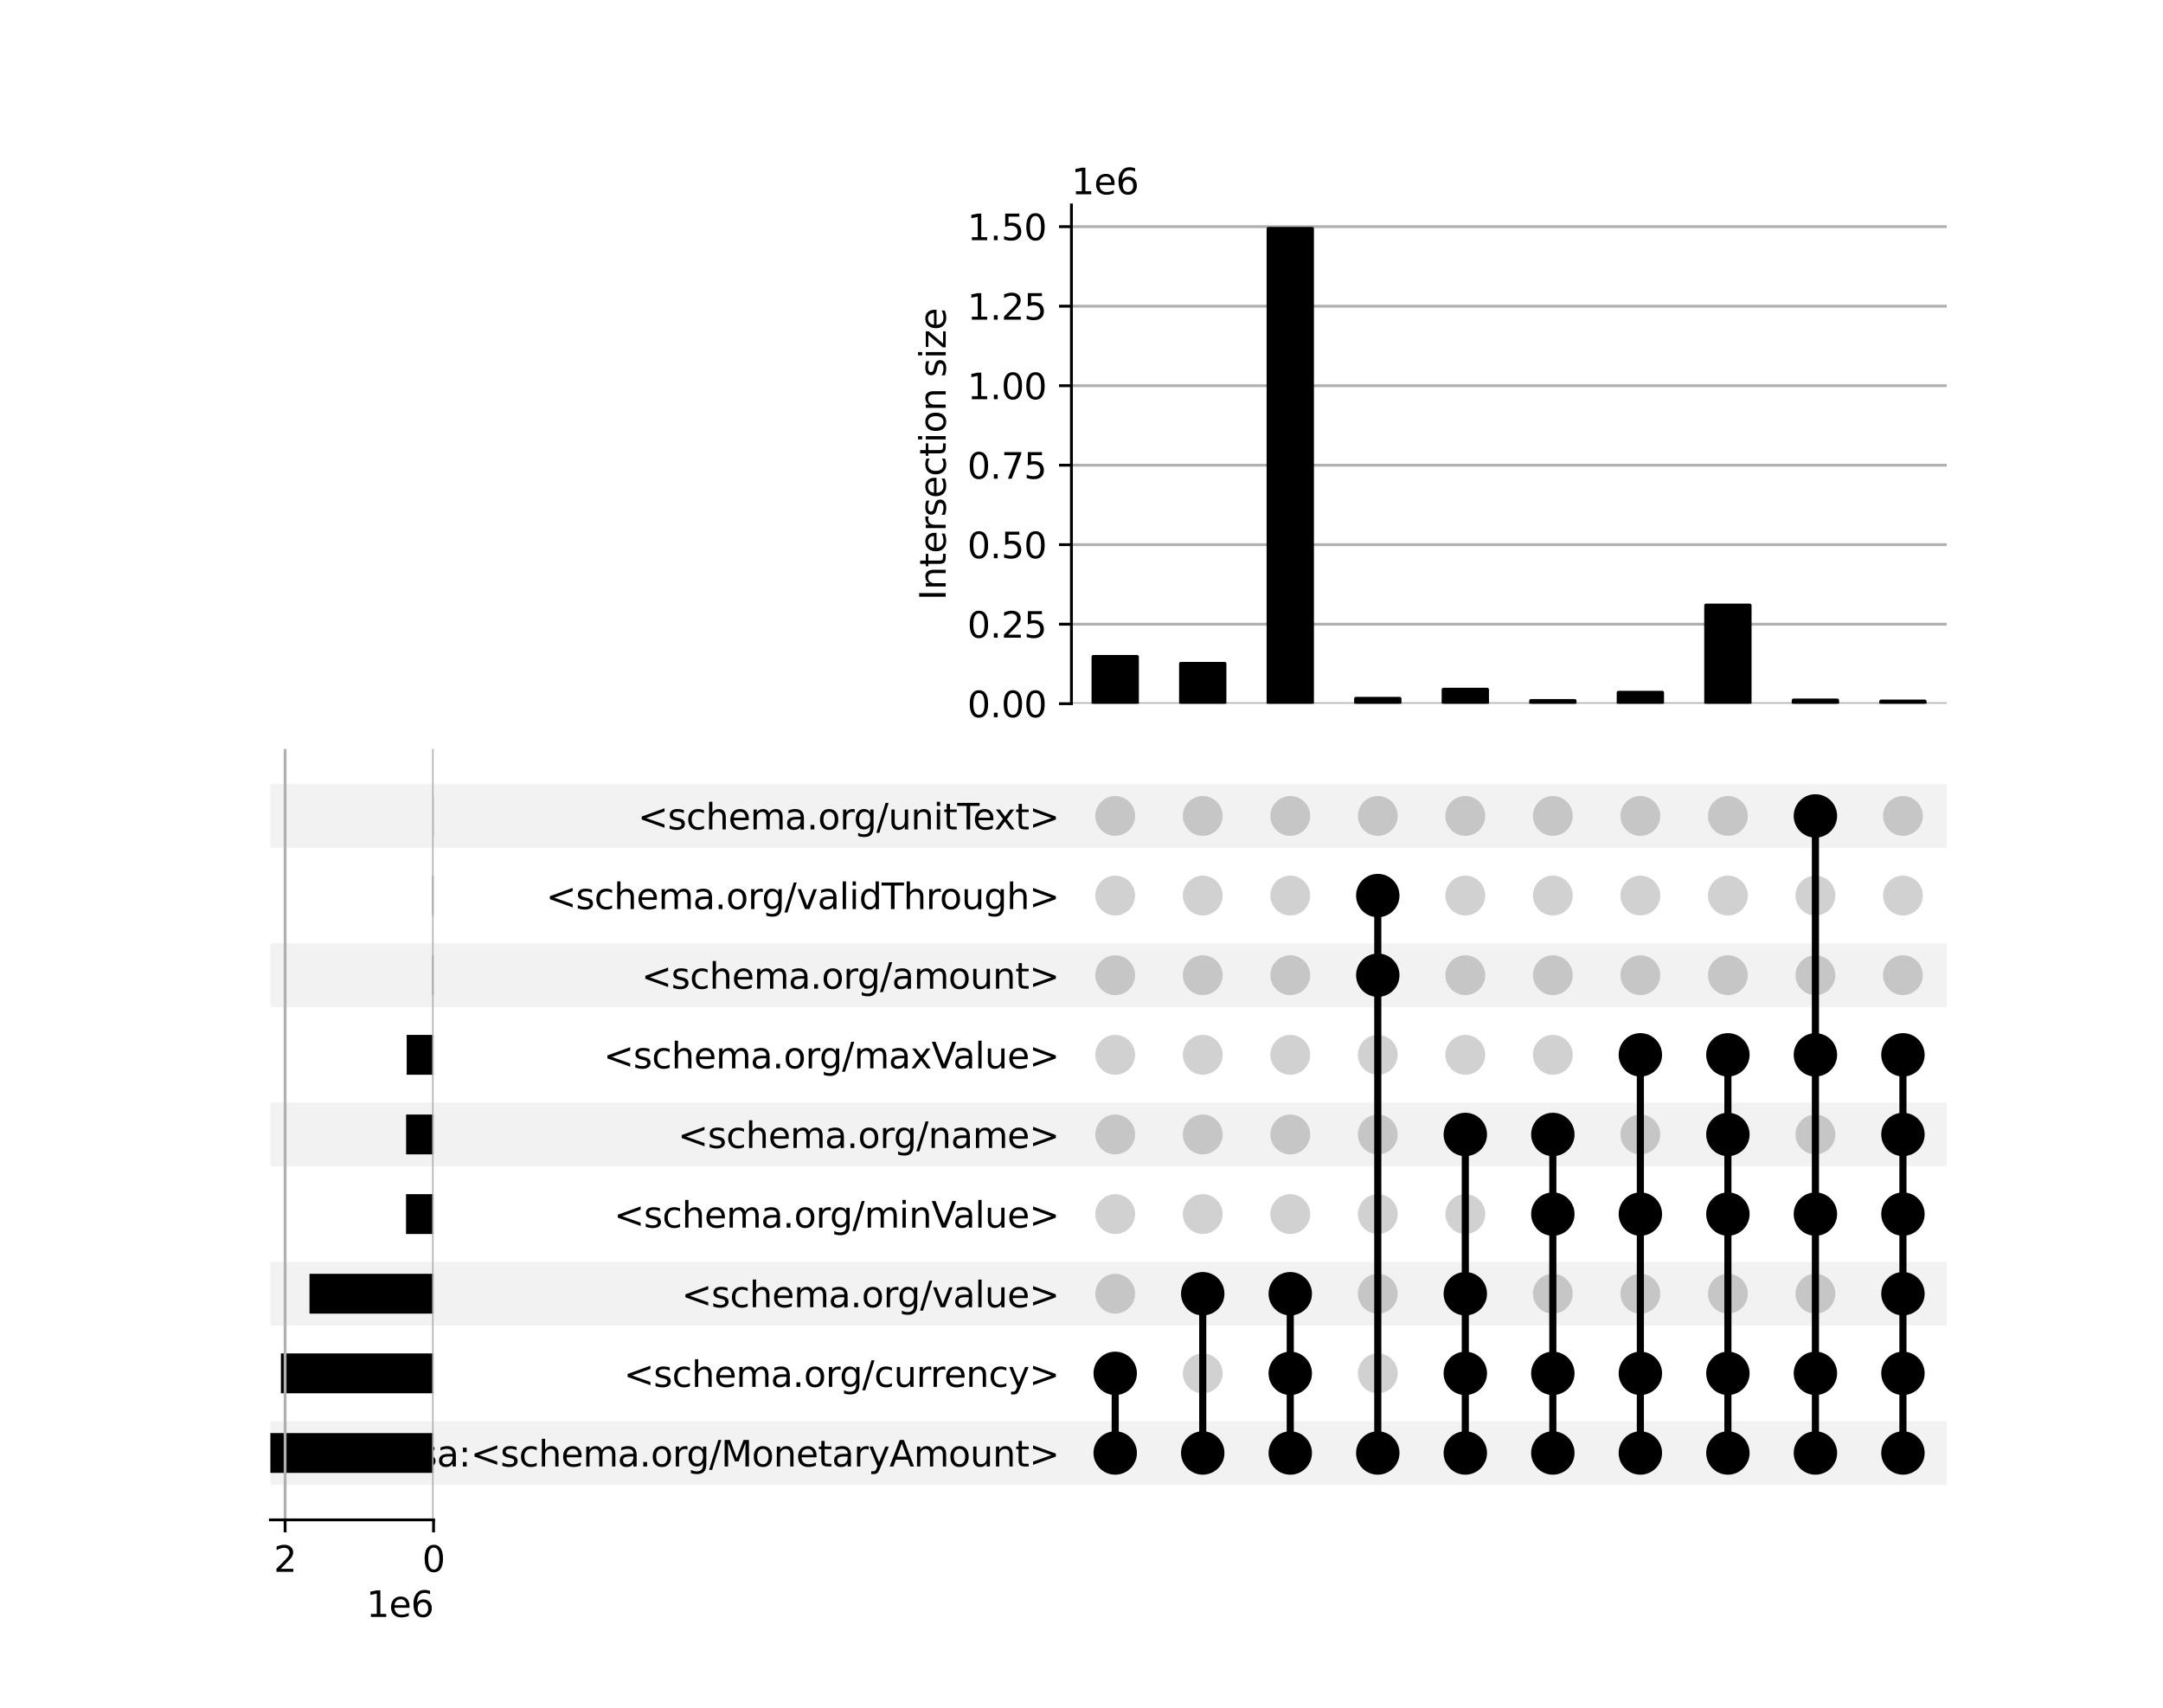 <?xml version="1.0" encoding="utf-8" standalone="no"?>
<!DOCTYPE svg PUBLIC "-//W3C//DTD SVG 1.1//EN"
  "http://www.w3.org/Graphics/SVG/1.1/DTD/svg11.dtd">
<svg xmlns:xlink="http://www.w3.org/1999/xlink" width="608pt" height="480pt" viewBox="0 0 608 480" xmlns="http://www.w3.org/2000/svg" version="1.1">
 <defs>
  <style type="text/css">*{stroke-linejoin: round; stroke-linecap: butt}</style>
 </defs>
 <g id="figure_1">
  <g id="patch_1">
   <path d="M 0 480 
L 608 480 
L 608 0 
L 0 0 
z
" style="fill: #ffffff"/>
  </g>
  <g id="axes_1">
   <g id="patch_2">
    <path d="M 76 417.352 
L 547.2 417.352 
L 547.2 399.446 
L 76 399.446 
z
" clip-path="url(#p870bc87eec)" style="fill-opacity: 0.051"/>
   </g>
   <g id="patch_3">
    <path d="M 76 372.587 
L 547.2 372.587 
L 547.2 354.681 
L 76 354.681 
z
" clip-path="url(#p870bc87eec)" style="fill-opacity: 0.051"/>
   </g>
   <g id="patch_4">
    <path d="M 76 327.822 
L 547.2 327.822 
L 547.2 309.916 
L 76 309.916 
z
" clip-path="url(#p870bc87eec)" style="fill-opacity: 0.051"/>
   </g>
   <g id="patch_5">
    <path d="M 76 283.057 
L 547.2 283.057 
L 547.2 265.151 
L 76 265.151 
z
" clip-path="url(#p870bc87eec)" style="fill-opacity: 0.051"/>
   </g>
   <g id="patch_6">
    <path d="M 76 238.292 
L 547.2 238.292 
L 547.2 220.386 
L 76 220.386 
z
" clip-path="url(#p870bc87eec)" style="fill-opacity: 0.051"/>
   </g>
   <g id="matplotlib.axis_1"/>
   <g id="matplotlib.axis_2">
    <g id="ytick_1"/>
    <g id="ytick_2"/>
    <g id="ytick_3"/>
    <g id="ytick_4"/>
    <g id="ytick_5"/>
    <g id="ytick_6"/>
    <g id="ytick_7"/>
    <g id="ytick_8"/>
    <g id="ytick_9"/>
   </g>
  </g>
  <g id="axes_2">
   <g id="matplotlib.axis_3">
    <g id="ytick_10">
     <g id="line2d_1"/>
     <g id="text_1">
      <!-- isa:&lt;schema.org/MonetaryAmount&gt; -->
      <g transform="translate(114.803 412.198) scale(0.1 -0.1)">
       <defs>
        <path id="DejaVuSans-69" d="M 603 3500 
L 1178 3500 
L 1178 0 
L 603 0 
L 603 3500 
z
M 603 4863 
L 1178 4863 
L 1178 4134 
L 603 4134 
L 603 4863 
z
" transform="scale(0.016)"/>
        <path id="DejaVuSans-73" d="M 2834 3397 
L 2834 2853 
Q 2591 2978 2328 3040 
Q 2066 3103 1784 3103 
Q 1356 3103 1142 2972 
Q 928 2841 928 2578 
Q 928 2378 1081 2264 
Q 1234 2150 1697 2047 
L 1894 2003 
Q 2506 1872 2764 1633 
Q 3022 1394 3022 966 
Q 3022 478 2636 193 
Q 2250 -91 1575 -91 
Q 1294 -91 989 -36 
Q 684 19 347 128 
L 347 722 
Q 666 556 975 473 
Q 1284 391 1588 391 
Q 1994 391 2212 530 
Q 2431 669 2431 922 
Q 2431 1156 2273 1281 
Q 2116 1406 1581 1522 
L 1381 1569 
Q 847 1681 609 1914 
Q 372 2147 372 2553 
Q 372 3047 722 3315 
Q 1072 3584 1716 3584 
Q 2034 3584 2315 3537 
Q 2597 3491 2834 3397 
z
" transform="scale(0.016)"/>
        <path id="DejaVuSans-61" d="M 2194 1759 
Q 1497 1759 1228 1600 
Q 959 1441 959 1056 
Q 959 750 1161 570 
Q 1363 391 1709 391 
Q 2188 391 2477 730 
Q 2766 1069 2766 1631 
L 2766 1759 
L 2194 1759 
z
M 3341 1997 
L 3341 0 
L 2766 0 
L 2766 531 
Q 2569 213 2275 61 
Q 1981 -91 1556 -91 
Q 1019 -91 701 211 
Q 384 513 384 1019 
Q 384 1609 779 1909 
Q 1175 2209 1959 2209 
L 2766 2209 
L 2766 2266 
Q 2766 2663 2505 2880 
Q 2244 3097 1772 3097 
Q 1472 3097 1187 3025 
Q 903 2953 641 2809 
L 641 3341 
Q 956 3463 1253 3523 
Q 1550 3584 1831 3584 
Q 2591 3584 2966 3190 
Q 3341 2797 3341 1997 
z
" transform="scale(0.016)"/>
        <path id="DejaVuSans-3a" d="M 750 794 
L 1409 794 
L 1409 0 
L 750 0 
L 750 794 
z
M 750 3309 
L 1409 3309 
L 1409 2516 
L 750 2516 
L 750 3309 
z
" transform="scale(0.016)"/>
        <path id="DejaVuSans-3c" d="M 4684 3150 
L 1459 2003 
L 4684 863 
L 4684 294 
L 678 1747 
L 678 2266 
L 4684 3719 
L 4684 3150 
z
" transform="scale(0.016)"/>
        <path id="DejaVuSans-63" d="M 3122 3366 
L 3122 2828 
Q 2878 2963 2633 3030 
Q 2388 3097 2138 3097 
Q 1578 3097 1268 2742 
Q 959 2388 959 1747 
Q 959 1106 1268 751 
Q 1578 397 2138 397 
Q 2388 397 2633 464 
Q 2878 531 3122 666 
L 3122 134 
Q 2881 22 2623 -34 
Q 2366 -91 2075 -91 
Q 1284 -91 818 406 
Q 353 903 353 1747 
Q 353 2603 823 3093 
Q 1294 3584 2113 3584 
Q 2378 3584 2631 3529 
Q 2884 3475 3122 3366 
z
" transform="scale(0.016)"/>
        <path id="DejaVuSans-68" d="M 3513 2113 
L 3513 0 
L 2938 0 
L 2938 2094 
Q 2938 2591 2744 2837 
Q 2550 3084 2163 3084 
Q 1697 3084 1428 2787 
Q 1159 2491 1159 1978 
L 1159 0 
L 581 0 
L 581 4863 
L 1159 4863 
L 1159 2956 
Q 1366 3272 1645 3428 
Q 1925 3584 2291 3584 
Q 2894 3584 3203 3211 
Q 3513 2838 3513 2113 
z
" transform="scale(0.016)"/>
        <path id="DejaVuSans-65" d="M 3597 1894 
L 3597 1613 
L 953 1613 
Q 991 1019 1311 708 
Q 1631 397 2203 397 
Q 2534 397 2845 478 
Q 3156 559 3463 722 
L 3463 178 
Q 3153 47 2828 -22 
Q 2503 -91 2169 -91 
Q 1331 -91 842 396 
Q 353 884 353 1716 
Q 353 2575 817 3079 
Q 1281 3584 2069 3584 
Q 2775 3584 3186 3129 
Q 3597 2675 3597 1894 
z
M 3022 2063 
Q 3016 2534 2758 2815 
Q 2500 3097 2075 3097 
Q 1594 3097 1305 2825 
Q 1016 2553 972 2059 
L 3022 2063 
z
" transform="scale(0.016)"/>
        <path id="DejaVuSans-6d" d="M 3328 2828 
Q 3544 3216 3844 3400 
Q 4144 3584 4550 3584 
Q 5097 3584 5394 3201 
Q 5691 2819 5691 2113 
L 5691 0 
L 5113 0 
L 5113 2094 
Q 5113 2597 4934 2840 
Q 4756 3084 4391 3084 
Q 3944 3084 3684 2787 
Q 3425 2491 3425 1978 
L 3425 0 
L 2847 0 
L 2847 2094 
Q 2847 2600 2669 2842 
Q 2491 3084 2119 3084 
Q 1678 3084 1418 2786 
Q 1159 2488 1159 1978 
L 1159 0 
L 581 0 
L 581 3500 
L 1159 3500 
L 1159 2956 
Q 1356 3278 1631 3431 
Q 1906 3584 2284 3584 
Q 2666 3584 2933 3390 
Q 3200 3197 3328 2828 
z
" transform="scale(0.016)"/>
        <path id="DejaVuSans-2e" d="M 684 794 
L 1344 794 
L 1344 0 
L 684 0 
L 684 794 
z
" transform="scale(0.016)"/>
        <path id="DejaVuSans-6f" d="M 1959 3097 
Q 1497 3097 1228 2736 
Q 959 2375 959 1747 
Q 959 1119 1226 758 
Q 1494 397 1959 397 
Q 2419 397 2687 759 
Q 2956 1122 2956 1747 
Q 2956 2369 2687 2733 
Q 2419 3097 1959 3097 
z
M 1959 3584 
Q 2709 3584 3137 3096 
Q 3566 2609 3566 1747 
Q 3566 888 3137 398 
Q 2709 -91 1959 -91 
Q 1206 -91 779 398 
Q 353 888 353 1747 
Q 353 2609 779 3096 
Q 1206 3584 1959 3584 
z
" transform="scale(0.016)"/>
        <path id="DejaVuSans-72" d="M 2631 2963 
Q 2534 3019 2420 3045 
Q 2306 3072 2169 3072 
Q 1681 3072 1420 2755 
Q 1159 2438 1159 1844 
L 1159 0 
L 581 0 
L 581 3500 
L 1159 3500 
L 1159 2956 
Q 1341 3275 1631 3429 
Q 1922 3584 2338 3584 
Q 2397 3584 2469 3576 
Q 2541 3569 2628 3553 
L 2631 2963 
z
" transform="scale(0.016)"/>
        <path id="DejaVuSans-67" d="M 2906 1791 
Q 2906 2416 2648 2759 
Q 2391 3103 1925 3103 
Q 1463 3103 1205 2759 
Q 947 2416 947 1791 
Q 947 1169 1205 825 
Q 1463 481 1925 481 
Q 2391 481 2648 825 
Q 2906 1169 2906 1791 
z
M 3481 434 
Q 3481 -459 3084 -895 
Q 2688 -1331 1869 -1331 
Q 1566 -1331 1297 -1286 
Q 1028 -1241 775 -1147 
L 775 -588 
Q 1028 -725 1275 -790 
Q 1522 -856 1778 -856 
Q 2344 -856 2625 -561 
Q 2906 -266 2906 331 
L 2906 616 
Q 2728 306 2450 153 
Q 2172 0 1784 0 
Q 1141 0 747 490 
Q 353 981 353 1791 
Q 353 2603 747 3093 
Q 1141 3584 1784 3584 
Q 2172 3584 2450 3431 
Q 2728 3278 2906 2969 
L 2906 3500 
L 3481 3500 
L 3481 434 
z
" transform="scale(0.016)"/>
        <path id="DejaVuSans-2f" d="M 1625 4666 
L 2156 4666 
L 531 -594 
L 0 -594 
L 1625 4666 
z
" transform="scale(0.016)"/>
        <path id="DejaVuSans-4d" d="M 628 4666 
L 1569 4666 
L 2759 1491 
L 3956 4666 
L 4897 4666 
L 4897 0 
L 4281 0 
L 4281 4097 
L 3078 897 
L 2444 897 
L 1241 4097 
L 1241 0 
L 628 0 
L 628 4666 
z
" transform="scale(0.016)"/>
        <path id="DejaVuSans-6e" d="M 3513 2113 
L 3513 0 
L 2938 0 
L 2938 2094 
Q 2938 2591 2744 2837 
Q 2550 3084 2163 3084 
Q 1697 3084 1428 2787 
Q 1159 2491 1159 1978 
L 1159 0 
L 581 0 
L 581 3500 
L 1159 3500 
L 1159 2956 
Q 1366 3272 1645 3428 
Q 1925 3584 2291 3584 
Q 2894 3584 3203 3211 
Q 3513 2838 3513 2113 
z
" transform="scale(0.016)"/>
        <path id="DejaVuSans-74" d="M 1172 4494 
L 1172 3500 
L 2356 3500 
L 2356 3053 
L 1172 3053 
L 1172 1153 
Q 1172 725 1289 603 
Q 1406 481 1766 481 
L 2356 481 
L 2356 0 
L 1766 0 
Q 1100 0 847 248 
Q 594 497 594 1153 
L 594 3053 
L 172 3053 
L 172 3500 
L 594 3500 
L 594 4494 
L 1172 4494 
z
" transform="scale(0.016)"/>
        <path id="DejaVuSans-79" d="M 2059 -325 
Q 1816 -950 1584 -1140 
Q 1353 -1331 966 -1331 
L 506 -1331 
L 506 -850 
L 844 -850 
Q 1081 -850 1212 -737 
Q 1344 -625 1503 -206 
L 1606 56 
L 191 3500 
L 800 3500 
L 1894 763 
L 2988 3500 
L 3597 3500 
L 2059 -325 
z
" transform="scale(0.016)"/>
        <path id="DejaVuSans-41" d="M 2188 4044 
L 1331 1722 
L 3047 1722 
L 2188 4044 
z
M 1831 4666 
L 2547 4666 
L 4325 0 
L 3669 0 
L 3244 1197 
L 1141 1197 
L 716 0 
L 50 0 
L 1831 4666 
z
" transform="scale(0.016)"/>
        <path id="DejaVuSans-75" d="M 544 1381 
L 544 3500 
L 1119 3500 
L 1119 1403 
Q 1119 906 1312 657 
Q 1506 409 1894 409 
Q 2359 409 2629 706 
Q 2900 1003 2900 1516 
L 2900 3500 
L 3475 3500 
L 3475 0 
L 2900 0 
L 2900 538 
Q 2691 219 2414 64 
Q 2138 -91 1772 -91 
Q 1169 -91 856 284 
Q 544 659 544 1381 
z
M 1991 3584 
L 1991 3584 
z
" transform="scale(0.016)"/>
        <path id="DejaVuSans-3e" d="M 678 3150 
L 678 3719 
L 4684 2266 
L 4684 1747 
L 678 294 
L 678 863 
L 3897 2003 
L 678 3150 
z
" transform="scale(0.016)"/>
       </defs>
       <use xlink:href="#DejaVuSans-69"/>
       <use xlink:href="#DejaVuSans-73" x="27.783"/>
       <use xlink:href="#DejaVuSans-61" x="79.883"/>
       <use xlink:href="#DejaVuSans-3a" x="141.162"/>
       <use xlink:href="#DejaVuSans-3c" x="174.854"/>
       <use xlink:href="#DejaVuSans-73" x="258.643"/>
       <use xlink:href="#DejaVuSans-63" x="310.742"/>
       <use xlink:href="#DejaVuSans-68" x="365.723"/>
       <use xlink:href="#DejaVuSans-65" x="429.102"/>
       <use xlink:href="#DejaVuSans-6d" x="490.625"/>
       <use xlink:href="#DejaVuSans-61" x="588.037"/>
       <use xlink:href="#DejaVuSans-2e" x="649.316"/>
       <use xlink:href="#DejaVuSans-6f" x="681.104"/>
       <use xlink:href="#DejaVuSans-72" x="742.285"/>
       <use xlink:href="#DejaVuSans-67" x="781.648"/>
       <use xlink:href="#DejaVuSans-2f" x="845.125"/>
       <use xlink:href="#DejaVuSans-4d" x="878.816"/>
       <use xlink:href="#DejaVuSans-6f" x="965.096"/>
       <use xlink:href="#DejaVuSans-6e" x="1026.277"/>
       <use xlink:href="#DejaVuSans-65" x="1089.656"/>
       <use xlink:href="#DejaVuSans-74" x="1151.18"/>
       <use xlink:href="#DejaVuSans-61" x="1190.389"/>
       <use xlink:href="#DejaVuSans-72" x="1251.668"/>
       <use xlink:href="#DejaVuSans-79" x="1292.781"/>
       <use xlink:href="#DejaVuSans-41" x="1351.961"/>
       <use xlink:href="#DejaVuSans-6d" x="1420.369"/>
       <use xlink:href="#DejaVuSans-6f" x="1517.781"/>
       <use xlink:href="#DejaVuSans-75" x="1578.963"/>
       <use xlink:href="#DejaVuSans-6e" x="1642.342"/>
       <use xlink:href="#DejaVuSans-74" x="1705.721"/>
       <use xlink:href="#DejaVuSans-3e" x="1744.93"/>
      </g>
     </g>
    </g>
    <g id="ytick_11">
     <g id="line2d_2"/>
     <g id="text_2">
      <!-- &lt;schema.org/currency&gt; -->
      <g transform="translate(175.333 389.816) scale(0.1 -0.1)">
       <use xlink:href="#DejaVuSans-3c"/>
       <use xlink:href="#DejaVuSans-73" x="83.789"/>
       <use xlink:href="#DejaVuSans-63" x="135.889"/>
       <use xlink:href="#DejaVuSans-68" x="190.869"/>
       <use xlink:href="#DejaVuSans-65" x="254.248"/>
       <use xlink:href="#DejaVuSans-6d" x="315.771"/>
       <use xlink:href="#DejaVuSans-61" x="413.184"/>
       <use xlink:href="#DejaVuSans-2e" x="474.463"/>
       <use xlink:href="#DejaVuSans-6f" x="506.25"/>
       <use xlink:href="#DejaVuSans-72" x="567.432"/>
       <use xlink:href="#DejaVuSans-67" x="606.795"/>
       <use xlink:href="#DejaVuSans-2f" x="670.271"/>
       <use xlink:href="#DejaVuSans-63" x="703.963"/>
       <use xlink:href="#DejaVuSans-75" x="758.943"/>
       <use xlink:href="#DejaVuSans-72" x="822.322"/>
       <use xlink:href="#DejaVuSans-72" x="861.686"/>
       <use xlink:href="#DejaVuSans-65" x="900.549"/>
       <use xlink:href="#DejaVuSans-6e" x="962.072"/>
       <use xlink:href="#DejaVuSans-63" x="1025.451"/>
       <use xlink:href="#DejaVuSans-79" x="1080.432"/>
       <use xlink:href="#DejaVuSans-3e" x="1139.611"/>
      </g>
     </g>
    </g>
    <g id="ytick_12">
     <g id="line2d_3"/>
     <g id="text_3">
      <!-- &lt;schema.org/value&gt; -->
      <g transform="translate(191.583 367.433) scale(0.1 -0.1)">
       <defs>
        <path id="DejaVuSans-76" d="M 191 3500 
L 800 3500 
L 1894 563 
L 2988 3500 
L 3597 3500 
L 2284 0 
L 1503 0 
L 191 3500 
z
" transform="scale(0.016)"/>
        <path id="DejaVuSans-6c" d="M 603 4863 
L 1178 4863 
L 1178 0 
L 603 0 
L 603 4863 
z
" transform="scale(0.016)"/>
       </defs>
       <use xlink:href="#DejaVuSans-3c"/>
       <use xlink:href="#DejaVuSans-73" x="83.789"/>
       <use xlink:href="#DejaVuSans-63" x="135.889"/>
       <use xlink:href="#DejaVuSans-68" x="190.869"/>
       <use xlink:href="#DejaVuSans-65" x="254.248"/>
       <use xlink:href="#DejaVuSans-6d" x="315.771"/>
       <use xlink:href="#DejaVuSans-61" x="413.184"/>
       <use xlink:href="#DejaVuSans-2e" x="474.463"/>
       <use xlink:href="#DejaVuSans-6f" x="506.25"/>
       <use xlink:href="#DejaVuSans-72" x="567.432"/>
       <use xlink:href="#DejaVuSans-67" x="606.795"/>
       <use xlink:href="#DejaVuSans-2f" x="670.271"/>
       <use xlink:href="#DejaVuSans-76" x="703.963"/>
       <use xlink:href="#DejaVuSans-61" x="763.143"/>
       <use xlink:href="#DejaVuSans-6c" x="824.422"/>
       <use xlink:href="#DejaVuSans-75" x="852.205"/>
       <use xlink:href="#DejaVuSans-65" x="915.584"/>
       <use xlink:href="#DejaVuSans-3e" x="977.107"/>
      </g>
     </g>
    </g>
    <g id="ytick_13">
     <g id="line2d_4"/>
     <g id="text_4">
      <!-- &lt;schema.org/minValue&gt; -->
      <g transform="translate(172.58 345.051) scale(0.1 -0.1)">
       <defs>
        <path id="DejaVuSans-56" d="M 1831 0 
L 50 4666 
L 709 4666 
L 2188 738 
L 3669 4666 
L 4325 4666 
L 2547 0 
L 1831 0 
z
" transform="scale(0.016)"/>
       </defs>
       <use xlink:href="#DejaVuSans-3c"/>
       <use xlink:href="#DejaVuSans-73" x="83.789"/>
       <use xlink:href="#DejaVuSans-63" x="135.889"/>
       <use xlink:href="#DejaVuSans-68" x="190.869"/>
       <use xlink:href="#DejaVuSans-65" x="254.248"/>
       <use xlink:href="#DejaVuSans-6d" x="315.771"/>
       <use xlink:href="#DejaVuSans-61" x="413.184"/>
       <use xlink:href="#DejaVuSans-2e" x="474.463"/>
       <use xlink:href="#DejaVuSans-6f" x="506.25"/>
       <use xlink:href="#DejaVuSans-72" x="567.432"/>
       <use xlink:href="#DejaVuSans-67" x="606.795"/>
       <use xlink:href="#DejaVuSans-2f" x="670.271"/>
       <use xlink:href="#DejaVuSans-6d" x="703.963"/>
       <use xlink:href="#DejaVuSans-69" x="801.375"/>
       <use xlink:href="#DejaVuSans-6e" x="829.158"/>
       <use xlink:href="#DejaVuSans-56" x="892.537"/>
       <use xlink:href="#DejaVuSans-61" x="953.195"/>
       <use xlink:href="#DejaVuSans-6c" x="1014.475"/>
       <use xlink:href="#DejaVuSans-75" x="1042.258"/>
       <use xlink:href="#DejaVuSans-65" x="1105.637"/>
       <use xlink:href="#DejaVuSans-3e" x="1167.16"/>
      </g>
     </g>
    </g>
    <g id="ytick_14">
     <g id="line2d_5"/>
     <g id="text_5">
      <!-- &lt;schema.org/name&gt; -->
      <g transform="translate(190.539 322.668) scale(0.1 -0.1)">
       <use xlink:href="#DejaVuSans-3c"/>
       <use xlink:href="#DejaVuSans-73" x="83.789"/>
       <use xlink:href="#DejaVuSans-63" x="135.889"/>
       <use xlink:href="#DejaVuSans-68" x="190.869"/>
       <use xlink:href="#DejaVuSans-65" x="254.248"/>
       <use xlink:href="#DejaVuSans-6d" x="315.771"/>
       <use xlink:href="#DejaVuSans-61" x="413.184"/>
       <use xlink:href="#DejaVuSans-2e" x="474.463"/>
       <use xlink:href="#DejaVuSans-6f" x="506.25"/>
       <use xlink:href="#DejaVuSans-72" x="567.432"/>
       <use xlink:href="#DejaVuSans-67" x="606.795"/>
       <use xlink:href="#DejaVuSans-2f" x="670.271"/>
       <use xlink:href="#DejaVuSans-6e" x="703.963"/>
       <use xlink:href="#DejaVuSans-61" x="767.342"/>
       <use xlink:href="#DejaVuSans-6d" x="828.621"/>
       <use xlink:href="#DejaVuSans-65" x="926.033"/>
       <use xlink:href="#DejaVuSans-3e" x="987.557"/>
      </g>
     </g>
    </g>
    <g id="ytick_15">
     <g id="line2d_6"/>
     <g id="text_6">
      <!-- &lt;schema.org/maxValue&gt; -->
      <g transform="translate(169.649 300.286) scale(0.1 -0.1)">
       <defs>
        <path id="DejaVuSans-78" d="M 3513 3500 
L 2247 1797 
L 3578 0 
L 2900 0 
L 1881 1375 
L 863 0 
L 184 0 
L 1544 1831 
L 300 3500 
L 978 3500 
L 1906 2253 
L 2834 3500 
L 3513 3500 
z
" transform="scale(0.016)"/>
       </defs>
       <use xlink:href="#DejaVuSans-3c"/>
       <use xlink:href="#DejaVuSans-73" x="83.789"/>
       <use xlink:href="#DejaVuSans-63" x="135.889"/>
       <use xlink:href="#DejaVuSans-68" x="190.869"/>
       <use xlink:href="#DejaVuSans-65" x="254.248"/>
       <use xlink:href="#DejaVuSans-6d" x="315.771"/>
       <use xlink:href="#DejaVuSans-61" x="413.184"/>
       <use xlink:href="#DejaVuSans-2e" x="474.463"/>
       <use xlink:href="#DejaVuSans-6f" x="506.25"/>
       <use xlink:href="#DejaVuSans-72" x="567.432"/>
       <use xlink:href="#DejaVuSans-67" x="606.795"/>
       <use xlink:href="#DejaVuSans-2f" x="670.271"/>
       <use xlink:href="#DejaVuSans-6d" x="703.963"/>
       <use xlink:href="#DejaVuSans-61" x="801.375"/>
       <use xlink:href="#DejaVuSans-78" x="862.654"/>
       <use xlink:href="#DejaVuSans-56" x="921.834"/>
       <use xlink:href="#DejaVuSans-61" x="982.492"/>
       <use xlink:href="#DejaVuSans-6c" x="1043.771"/>
       <use xlink:href="#DejaVuSans-75" x="1071.555"/>
       <use xlink:href="#DejaVuSans-65" x="1134.934"/>
       <use xlink:href="#DejaVuSans-3e" x="1196.457"/>
      </g>
     </g>
    </g>
    <g id="ytick_16">
     <g id="line2d_7"/>
     <g id="text_7">
      <!-- &lt;schema.org/amount&gt; -->
      <g transform="translate(180.316 277.903) scale(0.1 -0.1)">
       <use xlink:href="#DejaVuSans-3c"/>
       <use xlink:href="#DejaVuSans-73" x="83.789"/>
       <use xlink:href="#DejaVuSans-63" x="135.889"/>
       <use xlink:href="#DejaVuSans-68" x="190.869"/>
       <use xlink:href="#DejaVuSans-65" x="254.248"/>
       <use xlink:href="#DejaVuSans-6d" x="315.771"/>
       <use xlink:href="#DejaVuSans-61" x="413.184"/>
       <use xlink:href="#DejaVuSans-2e" x="474.463"/>
       <use xlink:href="#DejaVuSans-6f" x="506.25"/>
       <use xlink:href="#DejaVuSans-72" x="567.432"/>
       <use xlink:href="#DejaVuSans-67" x="606.795"/>
       <use xlink:href="#DejaVuSans-2f" x="670.271"/>
       <use xlink:href="#DejaVuSans-61" x="703.963"/>
       <use xlink:href="#DejaVuSans-6d" x="765.242"/>
       <use xlink:href="#DejaVuSans-6f" x="862.654"/>
       <use xlink:href="#DejaVuSans-75" x="923.836"/>
       <use xlink:href="#DejaVuSans-6e" x="987.215"/>
       <use xlink:href="#DejaVuSans-74" x="1050.594"/>
       <use xlink:href="#DejaVuSans-3e" x="1089.803"/>
      </g>
     </g>
    </g>
    <g id="ytick_17">
     <g id="line2d_8"/>
     <g id="text_8">
      <!-- &lt;schema.org/validThrough&gt; -->
      <g transform="translate(153.474 255.521) scale(0.1 -0.1)">
       <defs>
        <path id="DejaVuSans-64" d="M 2906 2969 
L 2906 4863 
L 3481 4863 
L 3481 0 
L 2906 0 
L 2906 525 
Q 2725 213 2448 61 
Q 2172 -91 1784 -91 
Q 1150 -91 751 415 
Q 353 922 353 1747 
Q 353 2572 751 3078 
Q 1150 3584 1784 3584 
Q 2172 3584 2448 3432 
Q 2725 3281 2906 2969 
z
M 947 1747 
Q 947 1113 1208 752 
Q 1469 391 1925 391 
Q 2381 391 2643 752 
Q 2906 1113 2906 1747 
Q 2906 2381 2643 2742 
Q 2381 3103 1925 3103 
Q 1469 3103 1208 2742 
Q 947 2381 947 1747 
z
" transform="scale(0.016)"/>
        <path id="DejaVuSans-54" d="M -19 4666 
L 3928 4666 
L 3928 4134 
L 2272 4134 
L 2272 0 
L 1638 0 
L 1638 4134 
L -19 4134 
L -19 4666 
z
" transform="scale(0.016)"/>
       </defs>
       <use xlink:href="#DejaVuSans-3c"/>
       <use xlink:href="#DejaVuSans-73" x="83.789"/>
       <use xlink:href="#DejaVuSans-63" x="135.889"/>
       <use xlink:href="#DejaVuSans-68" x="190.869"/>
       <use xlink:href="#DejaVuSans-65" x="254.248"/>
       <use xlink:href="#DejaVuSans-6d" x="315.771"/>
       <use xlink:href="#DejaVuSans-61" x="413.184"/>
       <use xlink:href="#DejaVuSans-2e" x="474.463"/>
       <use xlink:href="#DejaVuSans-6f" x="506.25"/>
       <use xlink:href="#DejaVuSans-72" x="567.432"/>
       <use xlink:href="#DejaVuSans-67" x="606.795"/>
       <use xlink:href="#DejaVuSans-2f" x="670.271"/>
       <use xlink:href="#DejaVuSans-76" x="703.963"/>
       <use xlink:href="#DejaVuSans-61" x="763.143"/>
       <use xlink:href="#DejaVuSans-6c" x="824.422"/>
       <use xlink:href="#DejaVuSans-69" x="852.205"/>
       <use xlink:href="#DejaVuSans-64" x="879.988"/>
       <use xlink:href="#DejaVuSans-54" x="943.465"/>
       <use xlink:href="#DejaVuSans-68" x="1004.549"/>
       <use xlink:href="#DejaVuSans-72" x="1067.928"/>
       <use xlink:href="#DejaVuSans-6f" x="1106.791"/>
       <use xlink:href="#DejaVuSans-75" x="1167.973"/>
       <use xlink:href="#DejaVuSans-67" x="1231.352"/>
       <use xlink:href="#DejaVuSans-68" x="1294.828"/>
       <use xlink:href="#DejaVuSans-3e" x="1358.207"/>
      </g>
     </g>
    </g>
    <g id="ytick_18">
     <g id="line2d_9"/>
     <g id="text_9">
      <!-- &lt;schema.org/unitText&gt; -->
      <g transform="translate(179.3 233.138) scale(0.1 -0.1)">
       <use xlink:href="#DejaVuSans-3c"/>
       <use xlink:href="#DejaVuSans-73" x="83.789"/>
       <use xlink:href="#DejaVuSans-63" x="135.889"/>
       <use xlink:href="#DejaVuSans-68" x="190.869"/>
       <use xlink:href="#DejaVuSans-65" x="254.248"/>
       <use xlink:href="#DejaVuSans-6d" x="315.771"/>
       <use xlink:href="#DejaVuSans-61" x="413.184"/>
       <use xlink:href="#DejaVuSans-2e" x="474.463"/>
       <use xlink:href="#DejaVuSans-6f" x="506.25"/>
       <use xlink:href="#DejaVuSans-72" x="567.432"/>
       <use xlink:href="#DejaVuSans-67" x="606.795"/>
       <use xlink:href="#DejaVuSans-2f" x="670.271"/>
       <use xlink:href="#DejaVuSans-75" x="703.963"/>
       <use xlink:href="#DejaVuSans-6e" x="767.342"/>
       <use xlink:href="#DejaVuSans-69" x="830.721"/>
       <use xlink:href="#DejaVuSans-74" x="858.504"/>
       <use xlink:href="#DejaVuSans-54" x="897.713"/>
       <use xlink:href="#DejaVuSans-65" x="941.797"/>
       <use xlink:href="#DejaVuSans-78" x="1001.57"/>
       <use xlink:href="#DejaVuSans-74" x="1060.75"/>
       <use xlink:href="#DejaVuSans-3e" x="1099.959"/>
      </g>
     </g>
    </g>
   </g>
   <g id="LineCollection_1">
    <path d="M 313.476 408.399 
L 313.476 386.016 
" clip-path="url(#p3ae24986de)" style="fill: none; stroke: #000000; stroke-width: 2"/>
    <path d="M 338.079 408.399 
L 338.079 363.634 
" clip-path="url(#p3ae24986de)" style="fill: none; stroke: #000000; stroke-width: 2"/>
    <path d="M 362.681 408.399 
L 362.681 363.634 
" clip-path="url(#p3ae24986de)" style="fill: none; stroke: #000000; stroke-width: 2"/>
    <path d="M 387.284 408.399 
L 387.284 251.722 
" clip-path="url(#p3ae24986de)" style="fill: none; stroke: #000000; stroke-width: 2"/>
    <path d="M 411.886 408.399 
L 411.886 318.869 
" clip-path="url(#p3ae24986de)" style="fill: none; stroke: #000000; stroke-width: 2"/>
    <path d="M 436.489 408.399 
L 436.489 318.869 
" clip-path="url(#p3ae24986de)" style="fill: none; stroke: #000000; stroke-width: 2"/>
    <path d="M 461.091 408.399 
L 461.091 296.487 
" clip-path="url(#p3ae24986de)" style="fill: none; stroke: #000000; stroke-width: 2"/>
    <path d="M 485.694 408.399 
L 485.694 296.487 
" clip-path="url(#p3ae24986de)" style="fill: none; stroke: #000000; stroke-width: 2"/>
    <path d="M 510.296 408.399 
L 510.296 229.339 
" clip-path="url(#p3ae24986de)" style="fill: none; stroke: #000000; stroke-width: 2"/>
    <path d="M 534.899 408.399 
L 534.899 296.487 
" clip-path="url(#p3ae24986de)" style="fill: none; stroke: #000000; stroke-width: 2"/>
   </g>
   <g id="PathCollection_1">
    <defs>
     <path id="C0_0_30ee7890b8" d="M 0 5.6 
C 1.485 5.6 2.91 5.01 3.96 3.96 
C 5.01 2.91 5.6 1.485 5.6 -0 
C 5.6 -1.485 5.01 -2.91 3.96 -3.96 
C 2.91 -5.01 1.485 -5.6 0 -5.6 
C -1.485 -5.6 -2.91 -5.01 -3.96 -3.96 
C -5.01 -2.91 -5.6 -1.485 -5.6 0 
C -5.6 1.485 -5.01 2.91 -3.96 3.96 
C -2.91 5.01 -1.485 5.6 0 5.6 
z
"/>
    </defs>
    <g clip-path="url(#p3ae24986de)">
     <use xlink:href="#C0_0_30ee7890b8" x="313.476" y="408.399" style="stroke: #000000"/>
    </g>
    <g clip-path="url(#p3ae24986de)">
     <use xlink:href="#C0_0_30ee7890b8" x="313.476" y="386.016" style="stroke: #000000"/>
    </g>
    <g clip-path="url(#p3ae24986de)">
     <use xlink:href="#C0_0_30ee7890b8" x="313.476" y="363.634" style="fill-opacity: 0.18"/>
    </g>
    <g clip-path="url(#p3ae24986de)">
     <use xlink:href="#C0_0_30ee7890b8" x="313.476" y="341.251" style="fill-opacity: 0.18"/>
    </g>
    <g clip-path="url(#p3ae24986de)">
     <use xlink:href="#C0_0_30ee7890b8" x="313.476" y="318.869" style="fill-opacity: 0.18"/>
    </g>
    <g clip-path="url(#p3ae24986de)">
     <use xlink:href="#C0_0_30ee7890b8" x="313.476" y="296.487" style="fill-opacity: 0.18"/>
    </g>
    <g clip-path="url(#p3ae24986de)">
     <use xlink:href="#C0_0_30ee7890b8" x="313.476" y="274.104" style="fill-opacity: 0.18"/>
    </g>
    <g clip-path="url(#p3ae24986de)">
     <use xlink:href="#C0_0_30ee7890b8" x="313.476" y="251.722" style="fill-opacity: 0.18"/>
    </g>
    <g clip-path="url(#p3ae24986de)">
     <use xlink:href="#C0_0_30ee7890b8" x="313.476" y="229.339" style="fill-opacity: 0.18"/>
    </g>
    <g clip-path="url(#p3ae24986de)">
     <use xlink:href="#C0_0_30ee7890b8" x="338.079" y="408.399" style="stroke: #000000"/>
    </g>
    <g clip-path="url(#p3ae24986de)">
     <use xlink:href="#C0_0_30ee7890b8" x="338.079" y="386.016" style="fill-opacity: 0.18"/>
    </g>
    <g clip-path="url(#p3ae24986de)">
     <use xlink:href="#C0_0_30ee7890b8" x="338.079" y="363.634" style="stroke: #000000"/>
    </g>
    <g clip-path="url(#p3ae24986de)">
     <use xlink:href="#C0_0_30ee7890b8" x="338.079" y="341.251" style="fill-opacity: 0.18"/>
    </g>
    <g clip-path="url(#p3ae24986de)">
     <use xlink:href="#C0_0_30ee7890b8" x="338.079" y="318.869" style="fill-opacity: 0.18"/>
    </g>
    <g clip-path="url(#p3ae24986de)">
     <use xlink:href="#C0_0_30ee7890b8" x="338.079" y="296.487" style="fill-opacity: 0.18"/>
    </g>
    <g clip-path="url(#p3ae24986de)">
     <use xlink:href="#C0_0_30ee7890b8" x="338.079" y="274.104" style="fill-opacity: 0.18"/>
    </g>
    <g clip-path="url(#p3ae24986de)">
     <use xlink:href="#C0_0_30ee7890b8" x="338.079" y="251.722" style="fill-opacity: 0.18"/>
    </g>
    <g clip-path="url(#p3ae24986de)">
     <use xlink:href="#C0_0_30ee7890b8" x="338.079" y="229.339" style="fill-opacity: 0.18"/>
    </g>
    <g clip-path="url(#p3ae24986de)">
     <use xlink:href="#C0_0_30ee7890b8" x="362.681" y="408.399" style="stroke: #000000"/>
    </g>
    <g clip-path="url(#p3ae24986de)">
     <use xlink:href="#C0_0_30ee7890b8" x="362.681" y="386.016" style="stroke: #000000"/>
    </g>
    <g clip-path="url(#p3ae24986de)">
     <use xlink:href="#C0_0_30ee7890b8" x="362.681" y="363.634" style="stroke: #000000"/>
    </g>
    <g clip-path="url(#p3ae24986de)">
     <use xlink:href="#C0_0_30ee7890b8" x="362.681" y="341.251" style="fill-opacity: 0.18"/>
    </g>
    <g clip-path="url(#p3ae24986de)">
     <use xlink:href="#C0_0_30ee7890b8" x="362.681" y="318.869" style="fill-opacity: 0.18"/>
    </g>
    <g clip-path="url(#p3ae24986de)">
     <use xlink:href="#C0_0_30ee7890b8" x="362.681" y="296.487" style="fill-opacity: 0.18"/>
    </g>
    <g clip-path="url(#p3ae24986de)">
     <use xlink:href="#C0_0_30ee7890b8" x="362.681" y="274.104" style="fill-opacity: 0.18"/>
    </g>
    <g clip-path="url(#p3ae24986de)">
     <use xlink:href="#C0_0_30ee7890b8" x="362.681" y="251.722" style="fill-opacity: 0.18"/>
    </g>
    <g clip-path="url(#p3ae24986de)">
     <use xlink:href="#C0_0_30ee7890b8" x="362.681" y="229.339" style="fill-opacity: 0.18"/>
    </g>
    <g clip-path="url(#p3ae24986de)">
     <use xlink:href="#C0_0_30ee7890b8" x="387.284" y="408.399" style="stroke: #000000"/>
    </g>
    <g clip-path="url(#p3ae24986de)">
     <use xlink:href="#C0_0_30ee7890b8" x="387.284" y="386.016" style="fill-opacity: 0.18"/>
    </g>
    <g clip-path="url(#p3ae24986de)">
     <use xlink:href="#C0_0_30ee7890b8" x="387.284" y="363.634" style="fill-opacity: 0.18"/>
    </g>
    <g clip-path="url(#p3ae24986de)">
     <use xlink:href="#C0_0_30ee7890b8" x="387.284" y="341.251" style="fill-opacity: 0.18"/>
    </g>
    <g clip-path="url(#p3ae24986de)">
     <use xlink:href="#C0_0_30ee7890b8" x="387.284" y="318.869" style="fill-opacity: 0.18"/>
    </g>
    <g clip-path="url(#p3ae24986de)">
     <use xlink:href="#C0_0_30ee7890b8" x="387.284" y="296.487" style="fill-opacity: 0.18"/>
    </g>
    <g clip-path="url(#p3ae24986de)">
     <use xlink:href="#C0_0_30ee7890b8" x="387.284" y="274.104" style="stroke: #000000"/>
    </g>
    <g clip-path="url(#p3ae24986de)">
     <use xlink:href="#C0_0_30ee7890b8" x="387.284" y="251.722" style="stroke: #000000"/>
    </g>
    <g clip-path="url(#p3ae24986de)">
     <use xlink:href="#C0_0_30ee7890b8" x="387.284" y="229.339" style="fill-opacity: 0.18"/>
    </g>
    <g clip-path="url(#p3ae24986de)">
     <use xlink:href="#C0_0_30ee7890b8" x="411.886" y="408.399" style="stroke: #000000"/>
    </g>
    <g clip-path="url(#p3ae24986de)">
     <use xlink:href="#C0_0_30ee7890b8" x="411.886" y="386.016" style="stroke: #000000"/>
    </g>
    <g clip-path="url(#p3ae24986de)">
     <use xlink:href="#C0_0_30ee7890b8" x="411.886" y="363.634" style="stroke: #000000"/>
    </g>
    <g clip-path="url(#p3ae24986de)">
     <use xlink:href="#C0_0_30ee7890b8" x="411.886" y="341.251" style="fill-opacity: 0.18"/>
    </g>
    <g clip-path="url(#p3ae24986de)">
     <use xlink:href="#C0_0_30ee7890b8" x="411.886" y="318.869" style="stroke: #000000"/>
    </g>
    <g clip-path="url(#p3ae24986de)">
     <use xlink:href="#C0_0_30ee7890b8" x="411.886" y="296.487" style="fill-opacity: 0.18"/>
    </g>
    <g clip-path="url(#p3ae24986de)">
     <use xlink:href="#C0_0_30ee7890b8" x="411.886" y="274.104" style="fill-opacity: 0.18"/>
    </g>
    <g clip-path="url(#p3ae24986de)">
     <use xlink:href="#C0_0_30ee7890b8" x="411.886" y="251.722" style="fill-opacity: 0.18"/>
    </g>
    <g clip-path="url(#p3ae24986de)">
     <use xlink:href="#C0_0_30ee7890b8" x="411.886" y="229.339" style="fill-opacity: 0.18"/>
    </g>
    <g clip-path="url(#p3ae24986de)">
     <use xlink:href="#C0_0_30ee7890b8" x="436.489" y="408.399" style="stroke: #000000"/>
    </g>
    <g clip-path="url(#p3ae24986de)">
     <use xlink:href="#C0_0_30ee7890b8" x="436.489" y="386.016" style="stroke: #000000"/>
    </g>
    <g clip-path="url(#p3ae24986de)">
     <use xlink:href="#C0_0_30ee7890b8" x="436.489" y="363.634" style="fill-opacity: 0.18"/>
    </g>
    <g clip-path="url(#p3ae24986de)">
     <use xlink:href="#C0_0_30ee7890b8" x="436.489" y="341.251" style="stroke: #000000"/>
    </g>
    <g clip-path="url(#p3ae24986de)">
     <use xlink:href="#C0_0_30ee7890b8" x="436.489" y="318.869" style="stroke: #000000"/>
    </g>
    <g clip-path="url(#p3ae24986de)">
     <use xlink:href="#C0_0_30ee7890b8" x="436.489" y="296.487" style="fill-opacity: 0.18"/>
    </g>
    <g clip-path="url(#p3ae24986de)">
     <use xlink:href="#C0_0_30ee7890b8" x="436.489" y="274.104" style="fill-opacity: 0.18"/>
    </g>
    <g clip-path="url(#p3ae24986de)">
     <use xlink:href="#C0_0_30ee7890b8" x="436.489" y="251.722" style="fill-opacity: 0.18"/>
    </g>
    <g clip-path="url(#p3ae24986de)">
     <use xlink:href="#C0_0_30ee7890b8" x="436.489" y="229.339" style="fill-opacity: 0.18"/>
    </g>
    <g clip-path="url(#p3ae24986de)">
     <use xlink:href="#C0_0_30ee7890b8" x="461.091" y="408.399" style="stroke: #000000"/>
    </g>
    <g clip-path="url(#p3ae24986de)">
     <use xlink:href="#C0_0_30ee7890b8" x="461.091" y="386.016" style="stroke: #000000"/>
    </g>
    <g clip-path="url(#p3ae24986de)">
     <use xlink:href="#C0_0_30ee7890b8" x="461.091" y="363.634" style="fill-opacity: 0.18"/>
    </g>
    <g clip-path="url(#p3ae24986de)">
     <use xlink:href="#C0_0_30ee7890b8" x="461.091" y="341.251" style="stroke: #000000"/>
    </g>
    <g clip-path="url(#p3ae24986de)">
     <use xlink:href="#C0_0_30ee7890b8" x="461.091" y="318.869" style="fill-opacity: 0.18"/>
    </g>
    <g clip-path="url(#p3ae24986de)">
     <use xlink:href="#C0_0_30ee7890b8" x="461.091" y="296.487" style="stroke: #000000"/>
    </g>
    <g clip-path="url(#p3ae24986de)">
     <use xlink:href="#C0_0_30ee7890b8" x="461.091" y="274.104" style="fill-opacity: 0.18"/>
    </g>
    <g clip-path="url(#p3ae24986de)">
     <use xlink:href="#C0_0_30ee7890b8" x="461.091" y="251.722" style="fill-opacity: 0.18"/>
    </g>
    <g clip-path="url(#p3ae24986de)">
     <use xlink:href="#C0_0_30ee7890b8" x="461.091" y="229.339" style="fill-opacity: 0.18"/>
    </g>
    <g clip-path="url(#p3ae24986de)">
     <use xlink:href="#C0_0_30ee7890b8" x="485.694" y="408.399" style="stroke: #000000"/>
    </g>
    <g clip-path="url(#p3ae24986de)">
     <use xlink:href="#C0_0_30ee7890b8" x="485.694" y="386.016" style="stroke: #000000"/>
    </g>
    <g clip-path="url(#p3ae24986de)">
     <use xlink:href="#C0_0_30ee7890b8" x="485.694" y="363.634" style="fill-opacity: 0.18"/>
    </g>
    <g clip-path="url(#p3ae24986de)">
     <use xlink:href="#C0_0_30ee7890b8" x="485.694" y="341.251" style="stroke: #000000"/>
    </g>
    <g clip-path="url(#p3ae24986de)">
     <use xlink:href="#C0_0_30ee7890b8" x="485.694" y="318.869" style="stroke: #000000"/>
    </g>
    <g clip-path="url(#p3ae24986de)">
     <use xlink:href="#C0_0_30ee7890b8" x="485.694" y="296.487" style="stroke: #000000"/>
    </g>
    <g clip-path="url(#p3ae24986de)">
     <use xlink:href="#C0_0_30ee7890b8" x="485.694" y="274.104" style="fill-opacity: 0.18"/>
    </g>
    <g clip-path="url(#p3ae24986de)">
     <use xlink:href="#C0_0_30ee7890b8" x="485.694" y="251.722" style="fill-opacity: 0.18"/>
    </g>
    <g clip-path="url(#p3ae24986de)">
     <use xlink:href="#C0_0_30ee7890b8" x="485.694" y="229.339" style="fill-opacity: 0.18"/>
    </g>
    <g clip-path="url(#p3ae24986de)">
     <use xlink:href="#C0_0_30ee7890b8" x="510.296" y="408.399" style="stroke: #000000"/>
    </g>
    <g clip-path="url(#p3ae24986de)">
     <use xlink:href="#C0_0_30ee7890b8" x="510.296" y="386.016" style="stroke: #000000"/>
    </g>
    <g clip-path="url(#p3ae24986de)">
     <use xlink:href="#C0_0_30ee7890b8" x="510.296" y="363.634" style="fill-opacity: 0.18"/>
    </g>
    <g clip-path="url(#p3ae24986de)">
     <use xlink:href="#C0_0_30ee7890b8" x="510.296" y="341.251" style="stroke: #000000"/>
    </g>
    <g clip-path="url(#p3ae24986de)">
     <use xlink:href="#C0_0_30ee7890b8" x="510.296" y="318.869" style="fill-opacity: 0.18"/>
    </g>
    <g clip-path="url(#p3ae24986de)">
     <use xlink:href="#C0_0_30ee7890b8" x="510.296" y="296.487" style="stroke: #000000"/>
    </g>
    <g clip-path="url(#p3ae24986de)">
     <use xlink:href="#C0_0_30ee7890b8" x="510.296" y="274.104" style="fill-opacity: 0.18"/>
    </g>
    <g clip-path="url(#p3ae24986de)">
     <use xlink:href="#C0_0_30ee7890b8" x="510.296" y="251.722" style="fill-opacity: 0.18"/>
    </g>
    <g clip-path="url(#p3ae24986de)">
     <use xlink:href="#C0_0_30ee7890b8" x="510.296" y="229.339" style="stroke: #000000"/>
    </g>
    <g clip-path="url(#p3ae24986de)">
     <use xlink:href="#C0_0_30ee7890b8" x="534.899" y="408.399" style="stroke: #000000"/>
    </g>
    <g clip-path="url(#p3ae24986de)">
     <use xlink:href="#C0_0_30ee7890b8" x="534.899" y="386.016" style="stroke: #000000"/>
    </g>
    <g clip-path="url(#p3ae24986de)">
     <use xlink:href="#C0_0_30ee7890b8" x="534.899" y="363.634" style="stroke: #000000"/>
    </g>
    <g clip-path="url(#p3ae24986de)">
     <use xlink:href="#C0_0_30ee7890b8" x="534.899" y="341.251" style="stroke: #000000"/>
    </g>
    <g clip-path="url(#p3ae24986de)">
     <use xlink:href="#C0_0_30ee7890b8" x="534.899" y="318.869" style="stroke: #000000"/>
    </g>
    <g clip-path="url(#p3ae24986de)">
     <use xlink:href="#C0_0_30ee7890b8" x="534.899" y="296.487" style="stroke: #000000"/>
    </g>
    <g clip-path="url(#p3ae24986de)">
     <use xlink:href="#C0_0_30ee7890b8" x="534.899" y="274.104" style="fill-opacity: 0.18"/>
    </g>
    <g clip-path="url(#p3ae24986de)">
     <use xlink:href="#C0_0_30ee7890b8" x="534.899" y="251.722" style="fill-opacity: 0.18"/>
    </g>
    <g clip-path="url(#p3ae24986de)">
     <use xlink:href="#C0_0_30ee7890b8" x="534.899" y="229.339" style="fill-opacity: 0.18"/>
    </g>
   </g>
  </g>
  <g id="axes_3">
   <g id="patch_7">
    <path d="M 121.869 413.994 
L 76 413.994 
L 76 402.803 
L 121.869 402.803 
z
" clip-path="url(#pb8464ae814)"/>
   </g>
   <g id="patch_8">
    <path d="M 121.869 391.612 
L 78.957 391.612 
L 78.957 380.421 
L 121.869 380.421 
z
" clip-path="url(#pb8464ae814)"/>
   </g>
   <g id="patch_9">
    <path d="M 121.869 369.229 
L 86.996 369.229 
L 86.996 358.038 
L 121.869 358.038 
z
" clip-path="url(#pb8464ae814)"/>
   </g>
   <g id="patch_10">
    <path d="M 121.869 346.847 
L 114.129 346.847 
L 114.129 335.656 
L 121.869 335.656 
z
" clip-path="url(#pb8464ae814)"/>
   </g>
   <g id="patch_11">
    <path d="M 121.869 324.465 
L 114.152 324.465 
L 114.152 313.273 
L 121.869 313.273 
z
" clip-path="url(#pb8464ae814)"/>
   </g>
   <g id="patch_12">
    <path d="M 121.869 302.082 
L 114.317 302.082 
L 114.317 290.891 
L 121.869 290.891 
z
" clip-path="url(#pb8464ae814)"/>
   </g>
   <g id="patch_13">
    <path d="M 121.869 279.7 
L 121.538 279.7 
L 121.538 268.508 
L 121.869 268.508 
z
" clip-path="url(#pb8464ae814)"/>
   </g>
   <g id="patch_14">
    <path d="M 121.869 257.317 
L 121.538 257.317 
L 121.538 246.126 
L 121.869 246.126 
z
" clip-path="url(#pb8464ae814)"/>
   </g>
   <g id="patch_15">
    <path d="M 121.869 234.935 
L 121.648 234.935 
L 121.648 223.744 
L 121.869 223.744 
z
" clip-path="url(#pb8464ae814)"/>
   </g>
   <g id="matplotlib.axis_4">
    <g id="xtick_1">
     <g id="line2d_10">
      <path d="M 121.869 427.2 
L 121.869 210.538 
" clip-path="url(#pb8464ae814)" style="fill: none; stroke: #b0b0b0; stroke-width: 0.8; stroke-linecap: square"/>
     </g>
     <g id="line2d_11">
      <defs>
       <path id="m9d6bd20239" d="M 0 0 
L 0 3.5 
" style="stroke: #000000; stroke-width: 0.8"/>
      </defs>
      <g>
       <use xlink:href="#m9d6bd20239" x="121.869" y="427.2" style="stroke: #000000; stroke-width: 0.8"/>
      </g>
     </g>
     <g id="text_10">
      <!-- 0 -->
      <g transform="translate(118.688 441.798) scale(0.1 -0.1)">
       <defs>
        <path id="DejaVuSans-30" d="M 2034 4250 
Q 1547 4250 1301 3770 
Q 1056 3291 1056 2328 
Q 1056 1369 1301 889 
Q 1547 409 2034 409 
Q 2525 409 2770 889 
Q 3016 1369 3016 2328 
Q 3016 3291 2770 3770 
Q 2525 4250 2034 4250 
z
M 2034 4750 
Q 2819 4750 3233 4129 
Q 3647 3509 3647 2328 
Q 3647 1150 3233 529 
Q 2819 -91 2034 -91 
Q 1250 -91 836 529 
Q 422 1150 422 2328 
Q 422 3509 836 4129 
Q 1250 4750 2034 4750 
z
" transform="scale(0.016)"/>
       </defs>
       <use xlink:href="#DejaVuSans-30"/>
      </g>
     </g>
    </g>
    <g id="xtick_2">
     <g id="line2d_12">
      <path d="M 80.139 427.2 
L 80.139 210.538 
" clip-path="url(#pb8464ae814)" style="fill: none; stroke: #b0b0b0; stroke-width: 0.8; stroke-linecap: square"/>
     </g>
     <g id="line2d_13">
      <g>
       <use xlink:href="#m9d6bd20239" x="80.139" y="427.2" style="stroke: #000000; stroke-width: 0.8"/>
      </g>
     </g>
     <g id="text_11">
      <!-- 2 -->
      <g transform="translate(76.957 441.798) scale(0.1 -0.1)">
       <defs>
        <path id="DejaVuSans-32" d="M 1228 531 
L 3431 531 
L 3431 0 
L 469 0 
L 469 531 
Q 828 903 1448 1529 
Q 2069 2156 2228 2338 
Q 2531 2678 2651 2914 
Q 2772 3150 2772 3378 
Q 2772 3750 2511 3984 
Q 2250 4219 1831 4219 
Q 1534 4219 1204 4116 
Q 875 4013 500 3803 
L 500 4441 
Q 881 4594 1212 4672 
Q 1544 4750 1819 4750 
Q 2544 4750 2975 4387 
Q 3406 4025 3406 3419 
Q 3406 3131 3298 2873 
Q 3191 2616 2906 2266 
Q 2828 2175 2409 1742 
Q 1991 1309 1228 531 
z
" transform="scale(0.016)"/>
       </defs>
       <use xlink:href="#DejaVuSans-32"/>
      </g>
     </g>
    </g>
    <g id="text_12">
     <!-- 1e6 -->
     <g transform="translate(102.991 454.477) scale(0.1 -0.1)">
      <defs>
       <path id="DejaVuSans-31" d="M 794 531 
L 1825 531 
L 1825 4091 
L 703 3866 
L 703 4441 
L 1819 4666 
L 2450 4666 
L 2450 531 
L 3481 531 
L 3481 0 
L 794 0 
L 794 531 
z
" transform="scale(0.016)"/>
       <path id="DejaVuSans-36" d="M 2113 2584 
Q 1688 2584 1439 2293 
Q 1191 2003 1191 1497 
Q 1191 994 1439 701 
Q 1688 409 2113 409 
Q 2538 409 2786 701 
Q 3034 994 3034 1497 
Q 3034 2003 2786 2293 
Q 2538 2584 2113 2584 
z
M 3366 4563 
L 3366 3988 
Q 3128 4100 2886 4159 
Q 2644 4219 2406 4219 
Q 1781 4219 1451 3797 
Q 1122 3375 1075 2522 
Q 1259 2794 1537 2939 
Q 1816 3084 2150 3084 
Q 2853 3084 3261 2657 
Q 3669 2231 3669 1497 
Q 3669 778 3244 343 
Q 2819 -91 2113 -91 
Q 1303 -91 875 529 
Q 447 1150 447 2328 
Q 447 3434 972 4092 
Q 1497 4750 2381 4750 
Q 2619 4750 2861 4703 
Q 3103 4656 3366 4563 
z
" transform="scale(0.016)"/>
      </defs>
      <use xlink:href="#DejaVuSans-31"/>
      <use xlink:href="#DejaVuSans-65" x="63.623"/>
      <use xlink:href="#DejaVuSans-36" x="125.146"/>
     </g>
    </g>
   </g>
   <g id="patch_16">
    <path d="M 76 427.2 
L 121.869 427.2 
" style="fill: none; stroke: #000000; stroke-width: 0.8; stroke-linejoin: miter; stroke-linecap: square"/>
   </g>
  </g>
  <g id="axes_4">
   <g id="patch_17">
    <path d="M 301.175 197.793 
L 547.2 197.793 
L 547.2 57.6 
L 301.175 57.6 
z
" style="fill: #ffffff"/>
   </g>
   <g id="matplotlib.axis_5">
    <g id="ytick_19">
     <g id="line2d_14">
      <path d="M 301.175 197.793 
L 547.2 197.793 
" clip-path="url(#p0f7a17e332)" style="fill: none; stroke: #b0b0b0; stroke-width: 0.8; stroke-linecap: square"/>
     </g>
     <g id="line2d_15">
      <defs>
       <path id="m91af6b612c" d="M 0 0 
L -3.5 0 
" style="stroke: #000000; stroke-width: 0.8"/>
      </defs>
      <g>
       <use xlink:href="#m91af6b612c" x="301.175" y="197.793" style="stroke: #000000; stroke-width: 0.8"/>
      </g>
     </g>
     <g id="text_13">
      <!-- 0.00 -->
      <g transform="translate(271.91 201.592) scale(0.1 -0.1)">
       <use xlink:href="#DejaVuSans-30"/>
       <use xlink:href="#DejaVuSans-2e" x="63.623"/>
       <use xlink:href="#DejaVuSans-30" x="95.41"/>
       <use xlink:href="#DejaVuSans-30" x="159.033"/>
      </g>
     </g>
    </g>
    <g id="ytick_20">
     <g id="line2d_16">
      <path d="M 301.175 175.446 
L 547.2 175.446 
" clip-path="url(#p0f7a17e332)" style="fill: none; stroke: #b0b0b0; stroke-width: 0.8; stroke-linecap: square"/>
     </g>
     <g id="line2d_17">
      <g>
       <use xlink:href="#m91af6b612c" x="301.175" y="175.446" style="stroke: #000000; stroke-width: 0.8"/>
      </g>
     </g>
     <g id="text_14">
      <!-- 0.25 -->
      <g transform="translate(271.91 179.245) scale(0.1 -0.1)">
       <defs>
        <path id="DejaVuSans-35" d="M 691 4666 
L 3169 4666 
L 3169 4134 
L 1269 4134 
L 1269 2991 
Q 1406 3038 1543 3061 
Q 1681 3084 1819 3084 
Q 2600 3084 3056 2656 
Q 3513 2228 3513 1497 
Q 3513 744 3044 326 
Q 2575 -91 1722 -91 
Q 1428 -91 1123 -41 
Q 819 9 494 109 
L 494 744 
Q 775 591 1075 516 
Q 1375 441 1709 441 
Q 2250 441 2565 725 
Q 2881 1009 2881 1497 
Q 2881 1984 2565 2268 
Q 2250 2553 1709 2553 
Q 1456 2553 1204 2497 
Q 953 2441 691 2322 
L 691 4666 
z
" transform="scale(0.016)"/>
       </defs>
       <use xlink:href="#DejaVuSans-30"/>
       <use xlink:href="#DejaVuSans-2e" x="63.623"/>
       <use xlink:href="#DejaVuSans-32" x="95.41"/>
       <use xlink:href="#DejaVuSans-35" x="159.033"/>
      </g>
     </g>
    </g>
    <g id="ytick_21">
     <g id="line2d_18">
      <path d="M 301.175 153.099 
L 547.2 153.099 
" clip-path="url(#p0f7a17e332)" style="fill: none; stroke: #b0b0b0; stroke-width: 0.8; stroke-linecap: square"/>
     </g>
     <g id="line2d_19">
      <g>
       <use xlink:href="#m91af6b612c" x="301.175" y="153.099" style="stroke: #000000; stroke-width: 0.8"/>
      </g>
     </g>
     <g id="text_15">
      <!-- 0.50 -->
      <g transform="translate(271.91 156.899) scale(0.1 -0.1)">
       <use xlink:href="#DejaVuSans-30"/>
       <use xlink:href="#DejaVuSans-2e" x="63.623"/>
       <use xlink:href="#DejaVuSans-35" x="95.41"/>
       <use xlink:href="#DejaVuSans-30" x="159.033"/>
      </g>
     </g>
    </g>
    <g id="ytick_22">
     <g id="line2d_20">
      <path d="M 301.175 130.752 
L 547.2 130.752 
" clip-path="url(#p0f7a17e332)" style="fill: none; stroke: #b0b0b0; stroke-width: 0.8; stroke-linecap: square"/>
     </g>
     <g id="line2d_21">
      <g>
       <use xlink:href="#m91af6b612c" x="301.175" y="130.752" style="stroke: #000000; stroke-width: 0.8"/>
      </g>
     </g>
     <g id="text_16">
      <!-- 0.75 -->
      <g transform="translate(271.91 134.552) scale(0.1 -0.1)">
       <defs>
        <path id="DejaVuSans-37" d="M 525 4666 
L 3525 4666 
L 3525 4397 
L 1831 0 
L 1172 0 
L 2766 4134 
L 525 4134 
L 525 4666 
z
" transform="scale(0.016)"/>
       </defs>
       <use xlink:href="#DejaVuSans-30"/>
       <use xlink:href="#DejaVuSans-2e" x="63.623"/>
       <use xlink:href="#DejaVuSans-37" x="95.41"/>
       <use xlink:href="#DejaVuSans-35" x="159.033"/>
      </g>
     </g>
    </g>
    <g id="ytick_23">
     <g id="line2d_22">
      <path d="M 301.175 108.405 
L 547.2 108.405 
" clip-path="url(#p0f7a17e332)" style="fill: none; stroke: #b0b0b0; stroke-width: 0.8; stroke-linecap: square"/>
     </g>
     <g id="line2d_23">
      <g>
       <use xlink:href="#m91af6b612c" x="301.175" y="108.405" style="stroke: #000000; stroke-width: 0.8"/>
      </g>
     </g>
     <g id="text_17">
      <!-- 1.00 -->
      <g transform="translate(271.91 112.205) scale(0.1 -0.1)">
       <use xlink:href="#DejaVuSans-31"/>
       <use xlink:href="#DejaVuSans-2e" x="63.623"/>
       <use xlink:href="#DejaVuSans-30" x="95.41"/>
       <use xlink:href="#DejaVuSans-30" x="159.033"/>
      </g>
     </g>
    </g>
    <g id="ytick_24">
     <g id="line2d_24">
      <path d="M 301.175 86.059 
L 547.2 86.059 
" clip-path="url(#p0f7a17e332)" style="fill: none; stroke: #b0b0b0; stroke-width: 0.8; stroke-linecap: square"/>
     </g>
     <g id="line2d_25">
      <g>
       <use xlink:href="#m91af6b612c" x="301.175" y="86.059" style="stroke: #000000; stroke-width: 0.8"/>
      </g>
     </g>
     <g id="text_18">
      <!-- 1.25 -->
      <g transform="translate(271.91 89.858) scale(0.1 -0.1)">
       <use xlink:href="#DejaVuSans-31"/>
       <use xlink:href="#DejaVuSans-2e" x="63.623"/>
       <use xlink:href="#DejaVuSans-32" x="95.41"/>
       <use xlink:href="#DejaVuSans-35" x="159.033"/>
      </g>
     </g>
    </g>
    <g id="ytick_25">
     <g id="line2d_26">
      <path d="M 301.175 63.712 
L 547.2 63.712 
" clip-path="url(#p0f7a17e332)" style="fill: none; stroke: #b0b0b0; stroke-width: 0.8; stroke-linecap: square"/>
     </g>
     <g id="line2d_27">
      <g>
       <use xlink:href="#m91af6b612c" x="301.175" y="63.712" style="stroke: #000000; stroke-width: 0.8"/>
      </g>
     </g>
     <g id="text_19">
      <!-- 1.50 -->
      <g transform="translate(271.91 67.511) scale(0.1 -0.1)">
       <use xlink:href="#DejaVuSans-31"/>
       <use xlink:href="#DejaVuSans-2e" x="63.623"/>
       <use xlink:href="#DejaVuSans-35" x="95.41"/>
       <use xlink:href="#DejaVuSans-30" x="159.033"/>
      </g>
     </g>
    </g>
    <g id="text_20">
     <!-- Intersection size -->
     <g transform="translate(265.83 168.724) rotate(-90) scale(0.1 -0.1)">
      <defs>
       <path id="DejaVuSans-49" d="M 628 4666 
L 1259 4666 
L 1259 0 
L 628 0 
L 628 4666 
z
" transform="scale(0.016)"/>
       <path id="DejaVuSans-20" transform="scale(0.016)"/>
       <path id="DejaVuSans-7a" d="M 353 3500 
L 3084 3500 
L 3084 2975 
L 922 459 
L 3084 459 
L 3084 0 
L 275 0 
L 275 525 
L 2438 3041 
L 353 3041 
L 353 3500 
z
" transform="scale(0.016)"/>
      </defs>
      <use xlink:href="#DejaVuSans-49"/>
      <use xlink:href="#DejaVuSans-6e" x="29.492"/>
      <use xlink:href="#DejaVuSans-74" x="92.871"/>
      <use xlink:href="#DejaVuSans-65" x="132.08"/>
      <use xlink:href="#DejaVuSans-72" x="193.604"/>
      <use xlink:href="#DejaVuSans-73" x="234.717"/>
      <use xlink:href="#DejaVuSans-65" x="286.816"/>
      <use xlink:href="#DejaVuSans-63" x="348.34"/>
      <use xlink:href="#DejaVuSans-74" x="403.32"/>
      <use xlink:href="#DejaVuSans-69" x="442.529"/>
      <use xlink:href="#DejaVuSans-6f" x="470.312"/>
      <use xlink:href="#DejaVuSans-6e" x="531.494"/>
      <use xlink:href="#DejaVuSans-20" x="594.873"/>
      <use xlink:href="#DejaVuSans-73" x="626.66"/>
      <use xlink:href="#DejaVuSans-69" x="678.76"/>
      <use xlink:href="#DejaVuSans-7a" x="706.543"/>
      <use xlink:href="#DejaVuSans-65" x="759.033"/>
     </g>
    </g>
    <g id="text_21">
     <!-- 1e6 -->
     <g transform="translate(301.175 54.6) scale(0.1 -0.1)">
      <use xlink:href="#DejaVuSans-31"/>
      <use xlink:href="#DejaVuSans-65" x="63.623"/>
      <use xlink:href="#DejaVuSans-36" x="125.146"/>
     </g>
    </g>
   </g>
   <g id="patch_18">
    <path d="M 301.175 197.793 
L 301.175 57.6 
" style="fill: none; stroke: #000000; stroke-width: 0.8; stroke-linejoin: miter; stroke-linecap: square"/>
   </g>
   <g id="patch_19">
    <path d="M 307.326 197.793 
L 319.627 197.793 
L 319.627 184.609 
L 307.326 184.609 
z
" clip-path="url(#p0f7a17e332)" style="stroke: #000000; stroke-linejoin: miter"/>
   </g>
   <g id="patch_20">
    <path d="M 331.928 197.793 
L 344.23 197.793 
L 344.23 186.541 
L 331.928 186.541 
z
" clip-path="url(#p0f7a17e332)" style="stroke: #000000; stroke-linejoin: miter"/>
   </g>
   <g id="patch_21">
    <path d="M 356.531 197.793 
L 368.832 197.793 
L 368.832 64.276 
L 356.531 64.276 
z
" clip-path="url(#p0f7a17e332)" style="stroke: #000000; stroke-linejoin: miter"/>
   </g>
   <g id="patch_22">
    <path d="M 381.133 197.793 
L 393.435 197.793 
L 393.435 196.376 
L 381.133 196.376 
z
" clip-path="url(#p0f7a17e332)" style="stroke: #000000; stroke-linejoin: miter"/>
   </g>
   <g id="patch_23">
    <path d="M 405.736 197.793 
L 418.037 197.793 
L 418.037 193.817 
L 405.736 193.817 
z
" clip-path="url(#p0f7a17e332)" style="stroke: #000000; stroke-linejoin: miter"/>
   </g>
   <g id="patch_24">
    <path d="M 430.338 197.793 
L 442.639 197.793 
L 442.639 196.987 
L 430.338 196.987 
z
" clip-path="url(#p0f7a17e332)" style="stroke: #000000; stroke-linejoin: miter"/>
   </g>
   <g id="patch_25">
    <path d="M 454.941 197.793 
L 467.242 197.793 
L 467.242 194.666 
L 454.941 194.666 
z
" clip-path="url(#p0f7a17e332)" style="stroke: #000000; stroke-linejoin: miter"/>
   </g>
   <g id="patch_26">
    <path d="M 479.543 197.793 
L 491.844 197.793 
L 491.844 170.164 
L 479.543 170.164 
z
" clip-path="url(#p0f7a17e332)" style="stroke: #000000; stroke-linejoin: miter"/>
   </g>
   <g id="patch_27">
    <path d="M 504.146 197.793 
L 516.447 197.793 
L 516.447 196.847 
L 504.146 196.847 
z
" clip-path="url(#p0f7a17e332)" style="stroke: #000000; stroke-linejoin: miter"/>
   </g>
   <g id="patch_28">
    <path d="M 528.748 197.793 
L 541.049 197.793 
L 541.049 197.143 
L 528.748 197.143 
z
" clip-path="url(#p0f7a17e332)" style="stroke: #000000; stroke-linejoin: miter"/>
   </g>
  </g>
 </g>
 <defs>
  <clipPath id="p870bc87eec">
   <rect x="76" y="210.538" width="471.2" height="216.662"/>
  </clipPath>
  <clipPath id="p3ae24986de">
   <rect x="301.175" y="210.538" width="246.025" height="216.662"/>
  </clipPath>
  <clipPath id="pb8464ae814">
   <rect x="76" y="210.538" width="45.869" height="216.662"/>
  </clipPath>
  <clipPath id="p0f7a17e332">
   <rect x="301.175" y="57.6" width="246.025" height="140.193"/>
  </clipPath>
 </defs>
</svg>
